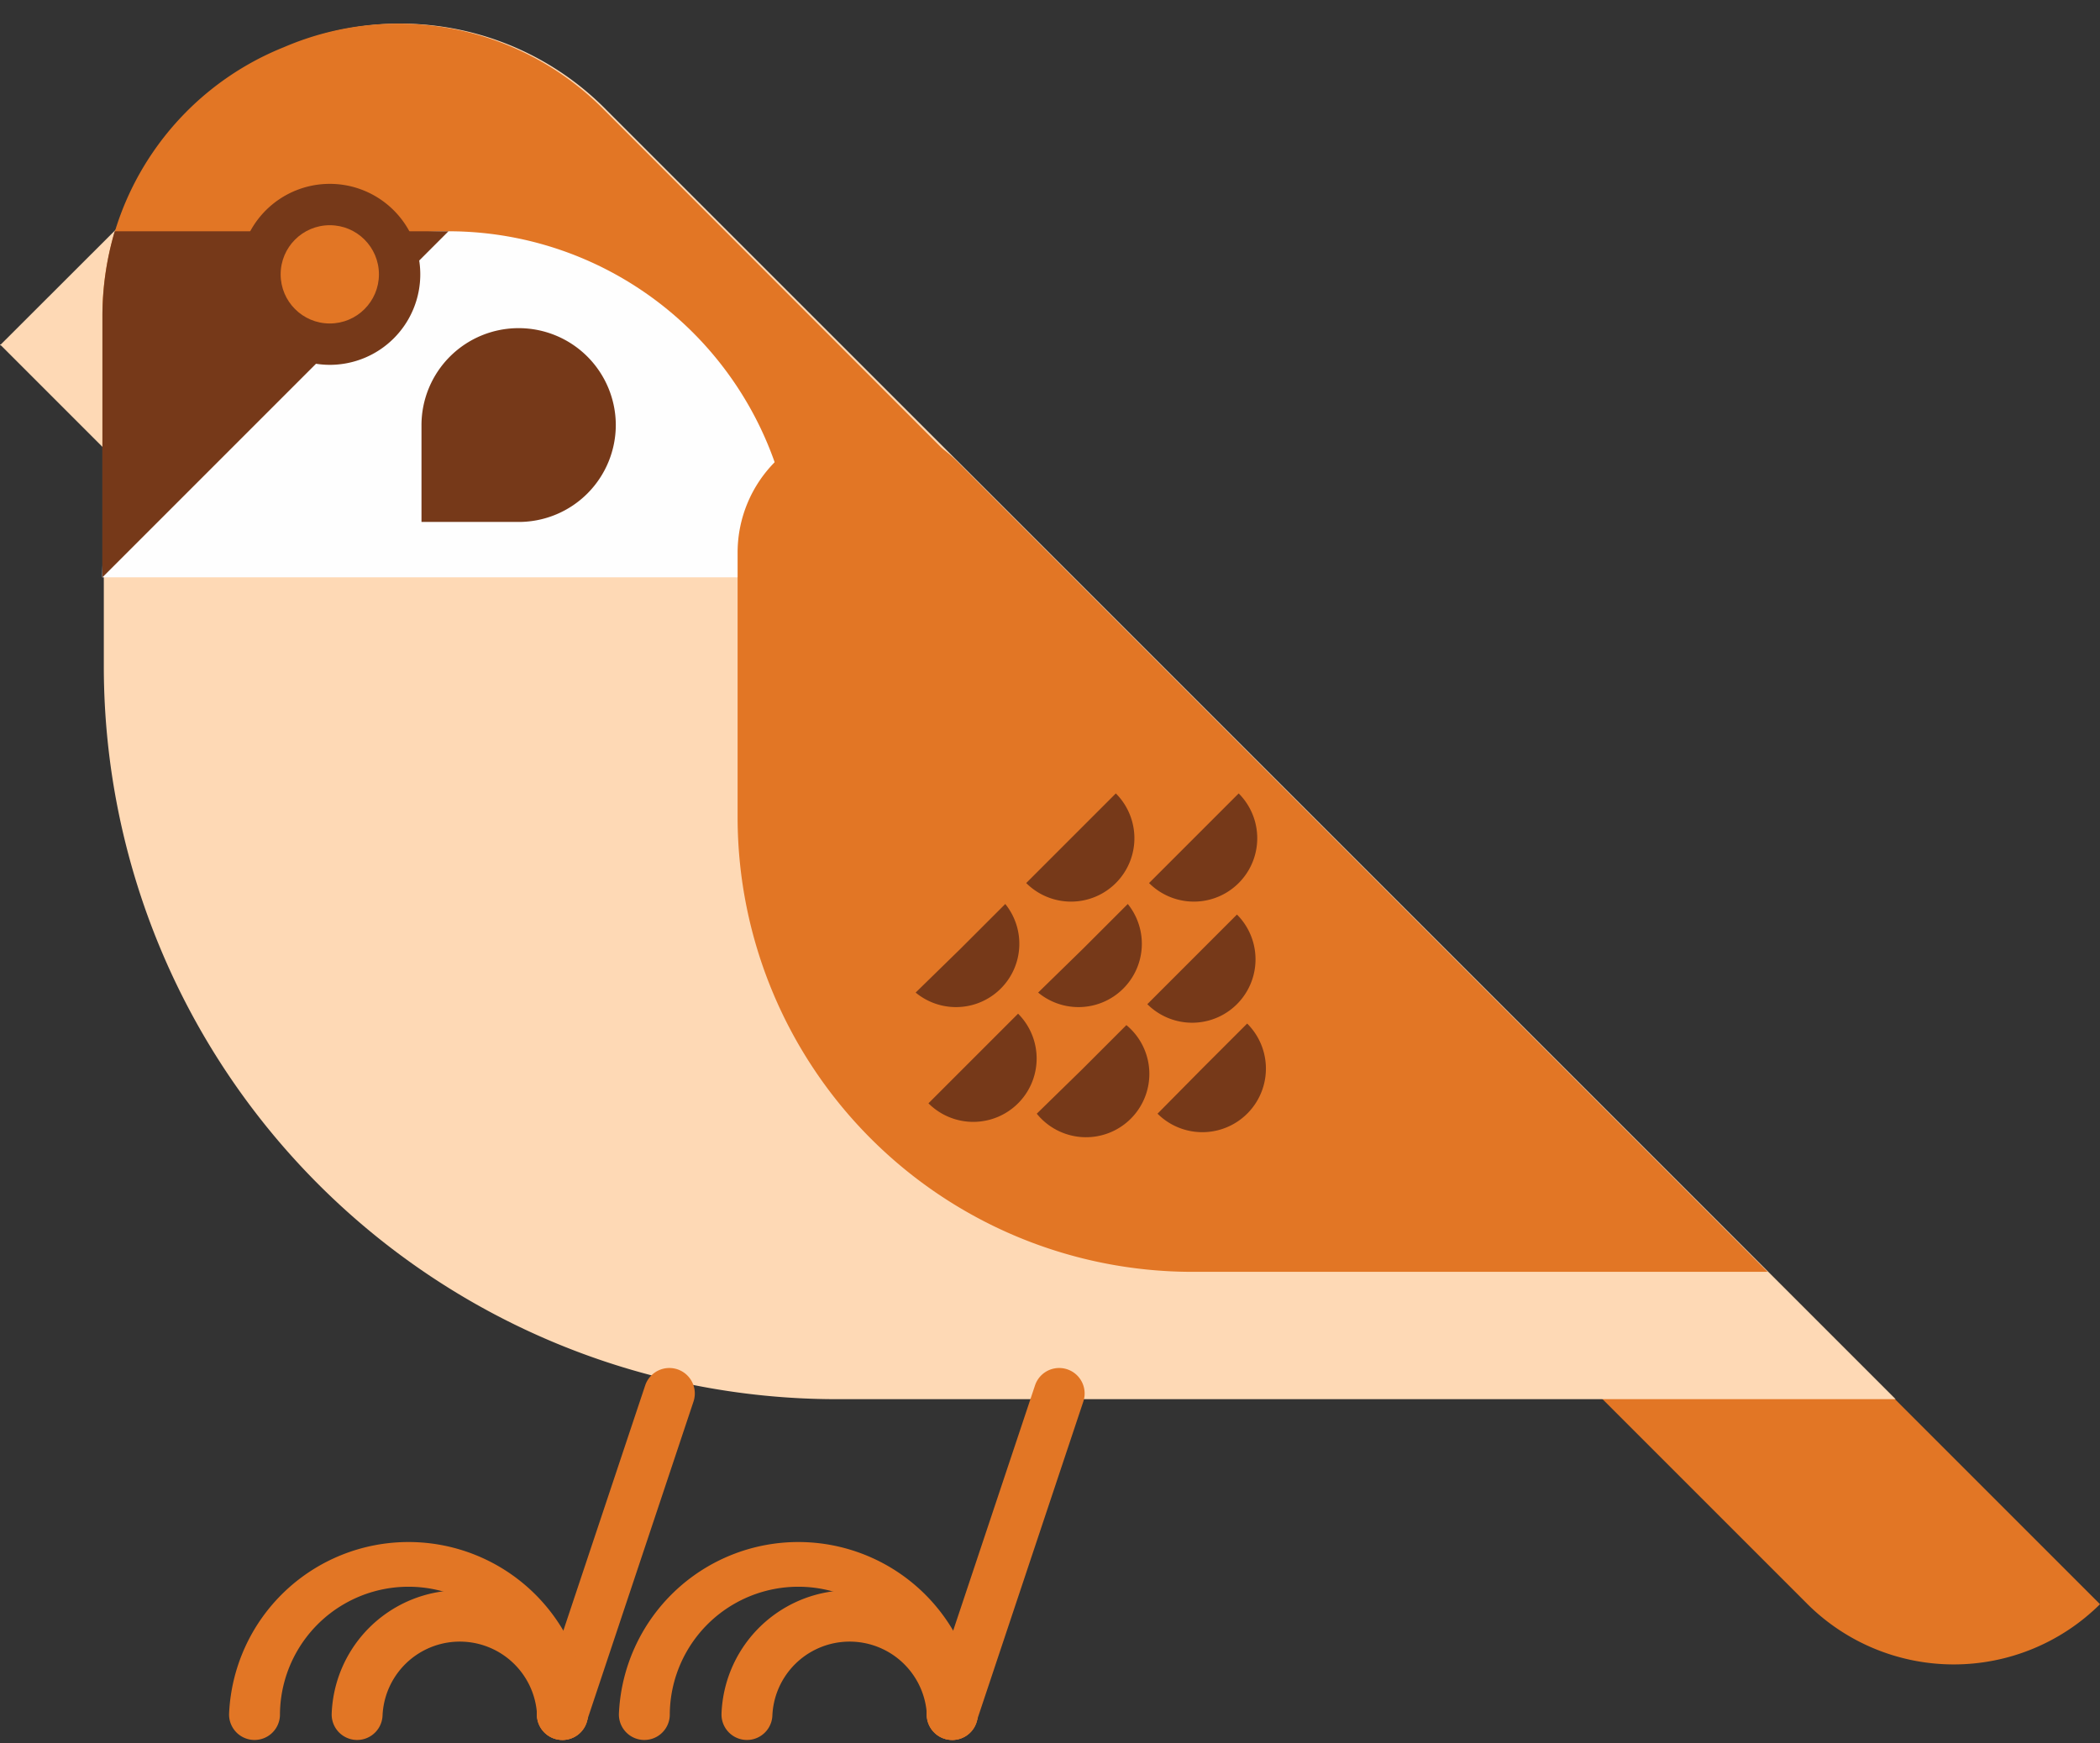 <svg xmlns="http://www.w3.org/2000/svg" viewBox="0 -1.366 121.37 100.741"><rect x="0" y="-1.366" width="121.37" height="100.741" fill="#333333" stroke="none"/><title>Depositphotos_101005170_03</title><g data-name="Layer 2"><g data-name="Layer 1"><g data-name="Layer 2"><g data-name="Layer 1-2"><path d="M121.37 91.35l-32-32a6.08 6.08 0 0 0-8.57 0 5.91 5.91 0 0 0 0 8.33l23.69 23.69a12 12 0 0 0 16.88-.02z" fill="#e27625"/><path d="M35.06 5l74.5 74.5H48.34A42.37 42.37 0 0 1 6 37.26V17A16.7 16.7 0 0 1 16.54 1.36 16.7 16.7 0 0 1 35.06 5z" fill="#fed9b5"/><path d="M44.64 97.77a1.47 1.47 0 1 1-2.94-.09 7.41 7.41 0 0 1 14.81 0 1.47 1.47 0 1 1-2.94.09 4.47 4.47 0 0 0-8.93 0z" fill="#e27625"/><path d="M59.82 78.7a1.47 1.47 0 1 1 2.79.94l-6.19 18.55a1.47 1.47 0 1 1-2.79-.94z" fill="#e27625"/><path d="M38.71 97.77a1.47 1.47 0 1 1-2.94-.09 10.38 10.38 0 0 1 20.74 0 1.47 1.47 0 1 1-2.94.09 7.43 7.43 0 0 0-14.86 0z" fill="#e27625"/><path d="M22.11 97.77a1.47 1.47 0 1 1-2.94-.09 7.41 7.41 0 0 1 14.81 0 1.47 1.47 0 1 1-2.94.09 4.47 4.47 0 0 0-8.93 0z" fill="#e27625"/><path d="M37.29 78.7a1.47 1.47 0 1 1 2.79.94l-6.19 18.55a1.47 1.47 0 1 1-2.79-.94z" fill="#e27625"/><path d="M16.18 97.77a1.47 1.47 0 1 1-2.94-.09 10.38 10.38 0 0 1 20.74 0 1.47 1.47 0 1 1-2.94.09 7.43 7.43 0 0 0-14.86 0z" fill="#e27625"/><path fill="#fed9b5" d="M0 18.59l7.66-7.65v7.65H0z"/><path fill="#fed9b5" d="M0 18.54l7.66 7.66v-7.66H0z"/><path d="M34.93 5l26.26 26.3H5.92V17A16.7 16.7 0 0 1 16.41 1.36 16.7 16.7 0 0 1 34.93 5z" fill="#e27625"/><path d="M25.91 32h20a20 20 0 0 0-40 0z" fill="#fefefe"/><path d="M5.92 32V17a17.5 17.5 0 0 1 .71-5h19.29z" fill="#763919"/><path d="M19.06 19.72a5.23 5.23 0 1 0-5.23-5.23 5.24 5.24 0 0 0 5.23 5.23z" fill="#763919"/><circle cx="19.06" cy="14.49" r="2.84" fill="#e27625"/><path d="M30 28.8h-5.64v-5.6A5.61 5.61 0 0 1 30 17.6a5.61 5.61 0 0 1 5.59 5.59A5.61 5.61 0 0 1 30 28.8z" fill="#763919"/><path d="M55.33 25.31l46.83 46.83H68.87A26.29 26.29 0 0 1 42.63 45.9V30.57a7.44 7.44 0 0 1 12.7-5.26z" fill="#e27625"/><path d="M56.25 59.81l-2.59 2.59a3.66 3.66 0 1 0 5.18-5.18z" fill="#763919"/><path d="M62.59 53.47l2.59-2.59A3.66 3.66 0 0 1 60 56z" fill="#763919"/><path d="M69 47.08l-2.59 2.59a3.66 3.66 0 0 0 5.18-5.18z" fill="#763919"/><path d="M55.51 53.47l2.59-2.59A3.66 3.66 0 0 1 52.92 56z" fill="#763919"/><path d="M61.9 47.08l-2.59 2.59a3.66 3.66 0 0 0 5.18-5.18z" fill="#763919"/><path d="M62.51 60.47l2.59-2.59A3.66 3.66 0 1 1 59.92 63z" fill="#763919"/><path d="M68.9 54.08l-2.59 2.59a3.66 3.66 0 1 0 5.18-5.18z" fill="#763919"/><path d="M69.49 60.38l2.59-2.59A3.66 3.66 0 1 1 66.9 63z" fill="#763919"/></g></g></g></g></svg>